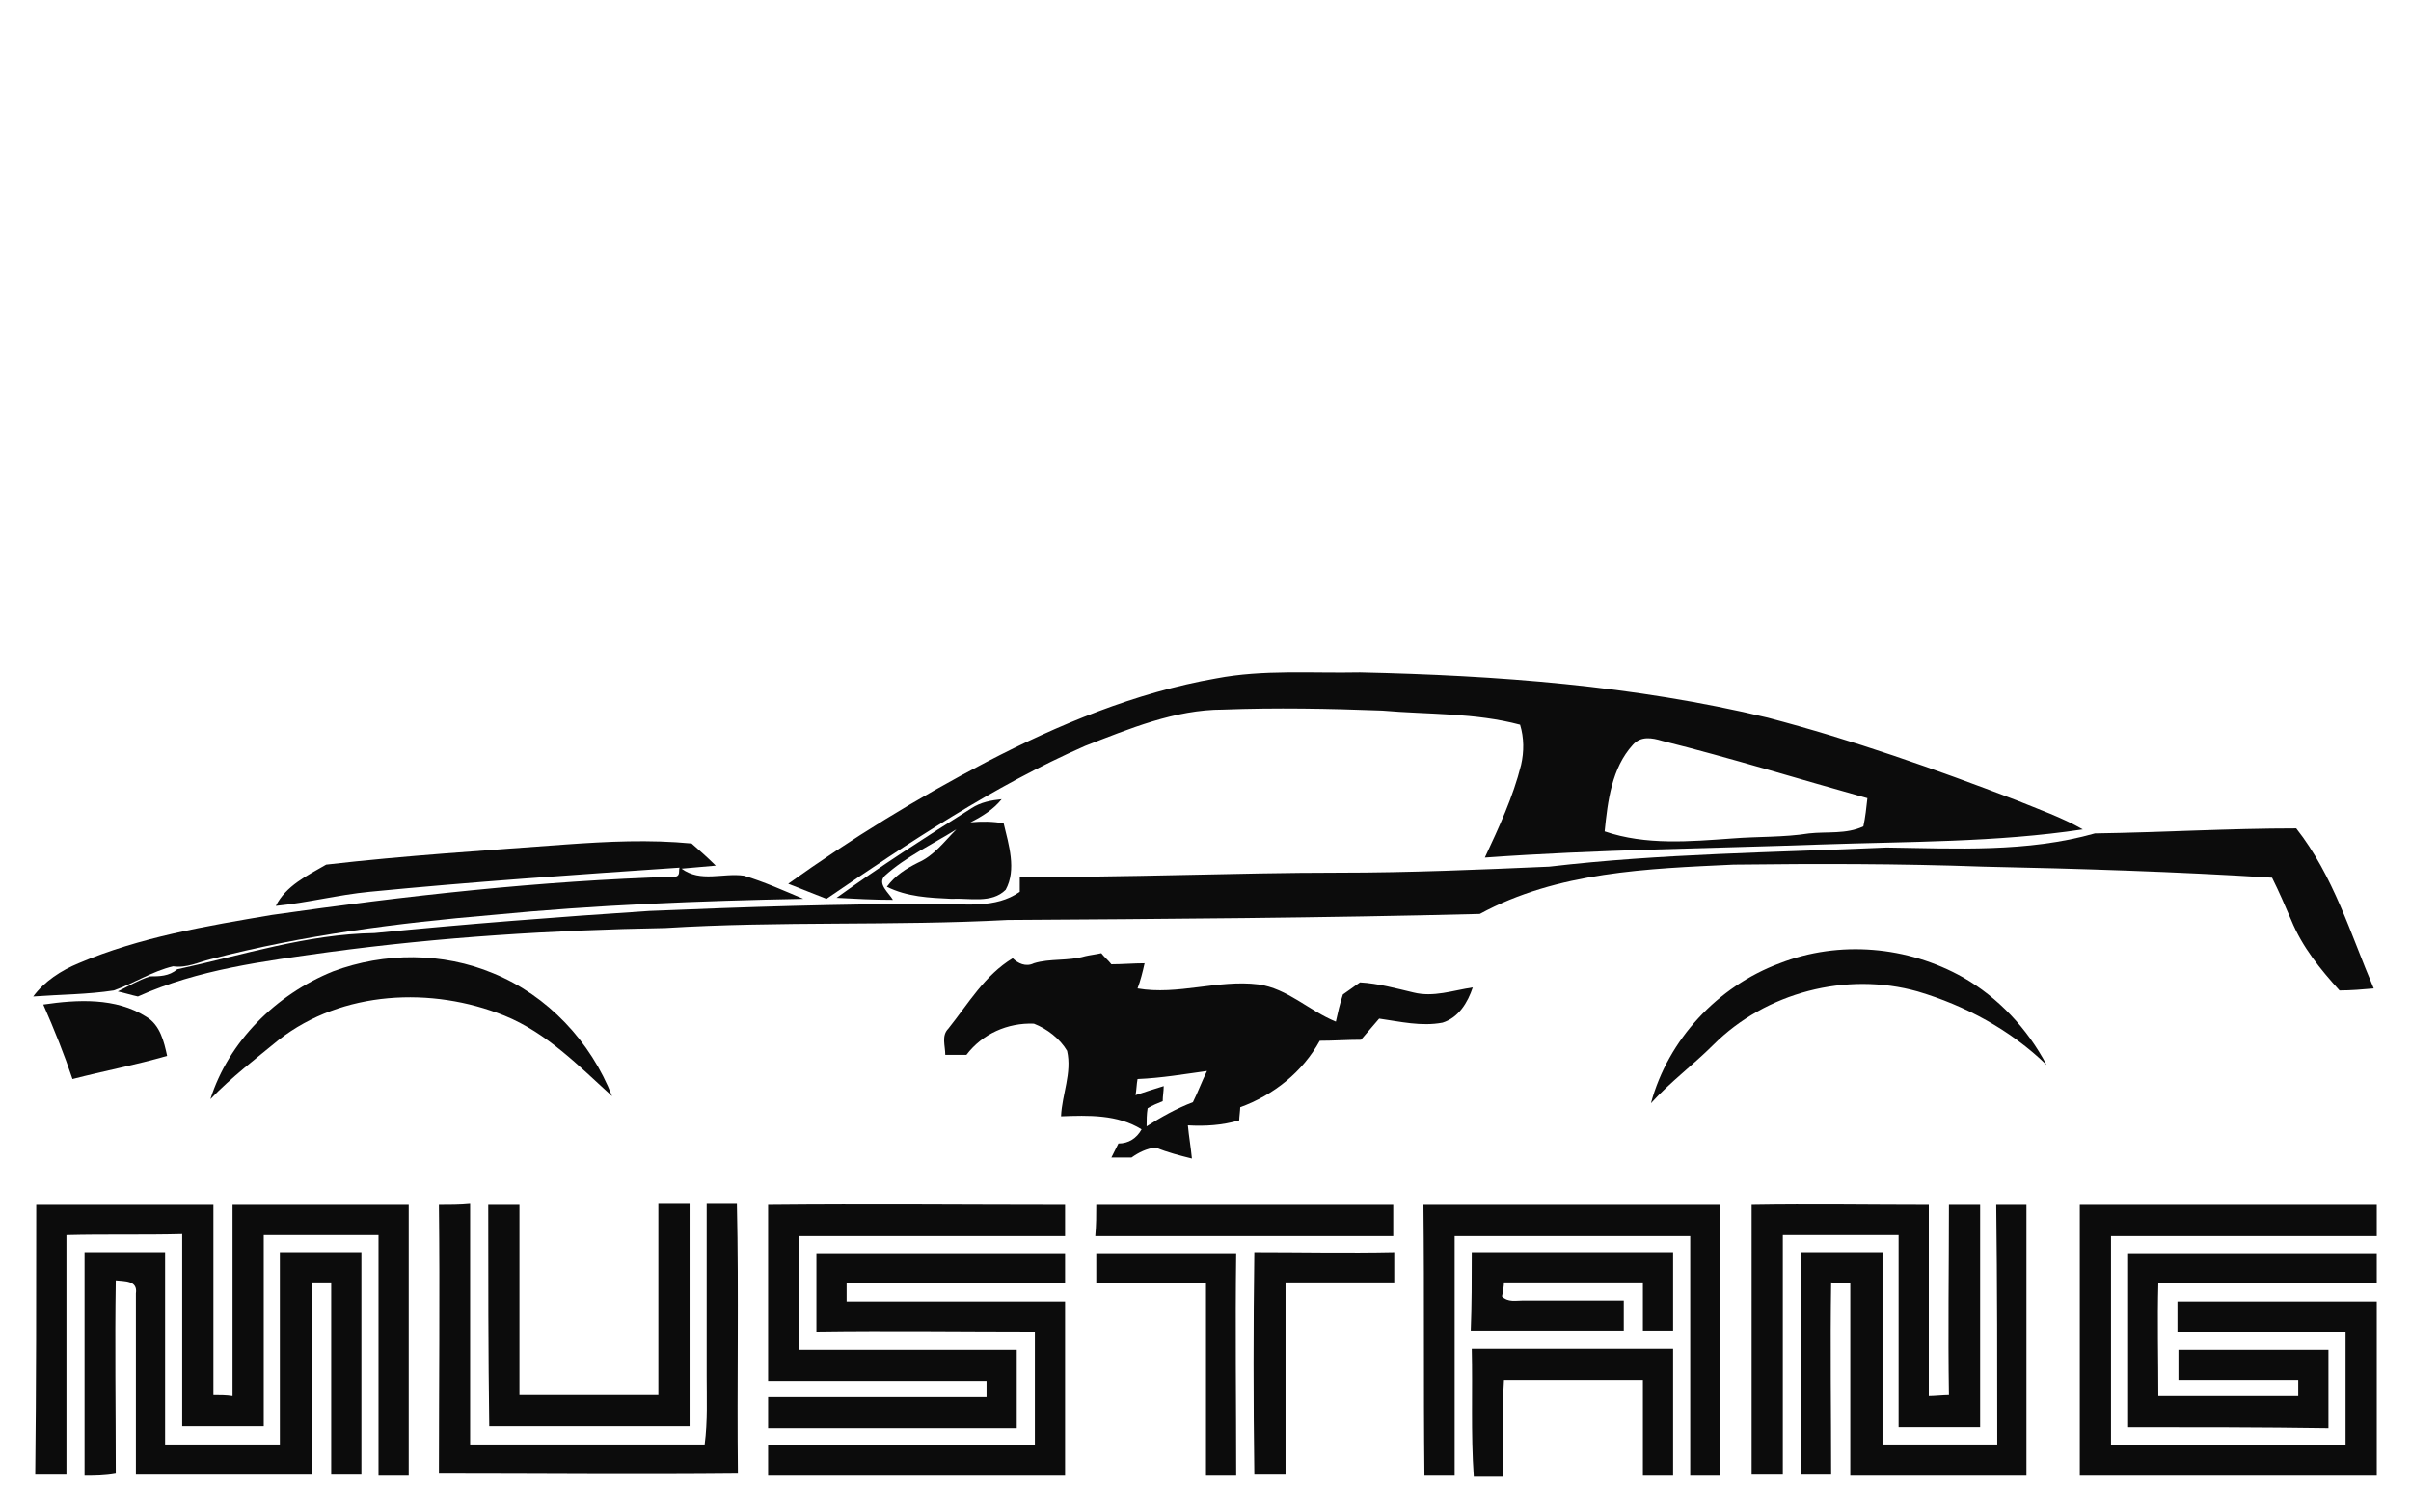 <?xml version="1.0" encoding="utf-8"?>
<!-- Generator: Adobe Illustrator 26.0.3, SVG Export Plug-In . SVG Version: 6.00 Build 0)  -->
<svg version="1.1" id="Слой_11" xmlns="http://www.w3.org/2000/svg" xmlns:xlink="http://www.w3.org/1999/xlink" x="0px"
	 y="0px" viewBox="0 0 239.5 150.2" style="enable-background:new 0 0 239.5 150.2;" xml:space="preserve">
<style type="text/css">
	.st0{fill:#0C0C0C;}
</style>
<g>
	<g>
		<g>
			<path class="st0" d="M120.8,67.4c4.7-0.9,9.5-0.5,14.3-0.6c13.6,0.3,27.2,1.3,40.5,4.5c8.4,2.2,16.6,5.1,24.7,8.2
				c2.2,0.9,4.5,1.7,6.6,2.9c-8.6,1.3-17.4,1.2-26,1.5c-11.1,0.4-22.3,0.5-33.4,1.3c1.4-3,2.8-6,3.6-9.2c0.3-1.3,0.3-2.7-0.1-4
				c-4.5-1.2-9.1-1-13.7-1.4c-5.3-0.2-10.5-0.3-15.8-0.1c-4.8,0-9.3,1.9-13.7,3.6c-9.1,4-17.5,9.6-25.7,15.2c-1.3-0.5-2.5-1-3.8-1.5
				c6.3-4.5,12.8-8.5,19.7-12.1C105.1,72,112.8,68.8,120.8,67.4z M162.2,74c-2.1,2.3-2.5,5.6-2.8,8.6c4.1,1.4,8.5,1,12.7,0.7
				c2.5-0.2,5.1-0.1,7.6-0.5c1.8-0.2,3.7,0.1,5.4-0.7c0.2-0.9,0.3-1.9,0.4-2.8c-6.8-1.9-13.6-4-20.4-5.7
				C164.1,73.3,163,73.1,162.2,74z"/>
		</g>
		<path class="st0" d="M96.5,80.3c0.9-0.6,2-0.8,3-0.9c-0.8,1-1.9,1.7-3.1,2.3c1.1-0.1,2.2-0.1,3.3,0.1c0.5,2.1,1.3,4.6,0.2,6.6
			c-1.4,1.4-3.6,0.8-5.4,0.9c-2.2-0.1-4.4-0.2-6.4-1.2c0.8-1.1,1.9-1.8,3.1-2.4c1.6-0.7,2.6-2.1,3.8-3.3c-2.4,1.5-5,2.7-7.1,4.6
			c-0.8,0.8,0.4,1.7,0.8,2.4c-1.9,0-3.8-0.1-5.6-0.2C87.4,86.1,91.9,83.2,96.5,80.3z"/>
		<path class="st0" d="M208.1,82.8c6.7-0.1,13.3-0.5,20-0.5c3.7,4.7,5.4,10.5,7.7,15.9c-1.1,0.1-2.3,0.2-3.4,0.2
			c-1.9-2.1-3.7-4.3-4.8-7c-0.6-1.4-1.2-2.8-1.9-4.2c-9.5-0.6-19.1-0.9-28.7-1.1c-8.3-0.3-16.6-0.3-24.8-0.2
			c-8.5,0.4-17.5,0.7-25.2,4.9c-15.6,0.4-31.3,0.5-46.9,0.6c-11.3,0.6-22.7,0.1-34,0.8c-11.2,0.2-22.4,0.9-33.5,2.4
			c-6.4,0.9-12.9,1.7-18.9,4.4c-0.5-0.1-1.5-0.4-2-0.5c1-0.5,2-1.1,3.2-1.5c0.9,0,1.9,0,2.7-0.7c6.5-1.4,12.9-3.5,19.6-3.6
			c9.1-0.9,18.2-1.6,27.3-2.2c9.5-0.4,19-0.7,28.5-0.7c2.8,0,5.9,0.5,8.3-1.2c0-0.4,0-1.1,0-1.5c10.6,0.1,21.2-0.4,31.8-0.4
			c6.9,0,13.9-0.3,20.8-0.6c11.1-1.3,22.3-1.4,33.5-1.9C194.3,84.3,201.4,84.7,208.1,82.8z"/>
		<path class="st0" d="M56.2,83.9c4.2-0.3,8.3-0.5,12.5-0.1c0.8,0.7,1.6,1.4,2.4,2.2c-1.2,0.1-2.2,0.2-3.4,0.3
			c1.9,1.4,4.1,0.4,6.2,0.7c2,0.6,4,1.5,5.9,2.3c-10.3,0.2-20.6,0.6-30.9,1.6c-9.4,0.8-18.8,2-28,4.4c-1.2,0.3-2.4,0.9-3.7,0.7
			c-2.1,0.5-3.9,1.7-5.9,2.4c-2.6,0.4-5.3,0.4-8,0.6c1.1-1.5,2.8-2.6,4.5-3.3c6.1-2.6,12.7-3.7,19.2-4.8c13.3-1.9,26.6-3.4,40.1-3.8
			c0.5-0.1,0.3-0.6,0.4-0.9c-10.3,0.7-20.6,1.4-30.8,2.4c-3.1,0.3-6.2,1.1-9.3,1.4c1-2,3.1-3,5-4.1C40.2,85,48.2,84.5,56.2,83.9z"/>
		<path class="st0" d="M176.8,95.7c5.9-2.3,12.7-1.7,18.2,1.4c3.5,2,6.4,5.1,8.3,8.7c-3.6-3.5-8.1-5.9-12.8-7.3
			c-7.1-2-15.1,0.1-20.3,5.3c-2,2-4.3,3.7-6.2,5.8C165.7,103.3,170.6,98,176.8,95.7z"/>
		<path class="st0" d="M33.1,96.5c5.1-1.9,10.9-1.9,15.9,0.2c5.4,2.2,9.7,6.8,11.8,12.2c-3.3-3-6.5-6.3-10.7-8
			c-7.2-2.9-16.1-2.5-22.4,2.4c-2.3,1.9-4.7,3.7-6.8,5.9C22.7,103.5,27.4,98.8,33.1,96.5z"/>
		<path class="st0" d="M4.3,99.8c3.4-0.5,7.2-0.7,10.2,1.2c1.4,0.8,1.8,2.5,2.1,3.9c-3.1,0.9-6.3,1.5-9.4,2.3
			C6.4,104.8,5.4,102.3,4.3,99.8z"/>
		<path class="st0" d="M3.6,119.7c5.9,0,11.7,0,17.6,0c0,6.3,0,12.6,0,18.9c0.6,0,1.3,0,1.9,0.1c0-6.3,0-12.7,0-19
			c5.8,0,11.7,0,17.5,0c0,9,0,17.9,0,26.9c-1,0-2,0-3,0c0-8,0-15.9,0-23.9c-3.8,0-7.6,0-11.4,0c0,6.3,0,12.7,0,19
			c-2.7,0-5.4,0-8.1,0c0-6.4,0-12.7,0-19.1c-3.8,0.1-7.7,0-11.5,0.1c0,7.9,0,15.9,0,23.8c-1,0-2.1,0-3.1,0
			C3.6,137.6,3.6,128.7,3.6,119.7z"/>
		<path class="st0" d="M43.6,119.7c1,0,2.1,0,3.1-0.1c0,8,0,15.9,0,23.9c7.8,0,15.5,0,23.3,0c0.3-2.3,0.2-4.5,0.2-6.8
			c0-4.4,0-8.8,0-13.2c0-1.3,0-2.6,0-3.9c1,0,2,0,3,0c0.2,8.9,0,17.9,0.1,26.8c-9.9,0.1-19.8,0-29.7,0
			C43.6,137.6,43.7,128.7,43.6,119.7z"/>
		<path class="st0" d="M48.5,119.7c1,0,2,0,3.1,0c0,6.3,0,12.6,0,18.9c4.6,0,9.2,0,13.8,0c0-6.3,0-12.6,0-19c1,0,2,0,3.1,0
			c0,7.4,0,14.7,0,22.1c-6.6,0-13.3,0-19.9,0C48.5,134.4,48.5,127,48.5,119.7z"/>
		<path class="st0" d="M76.3,119.7c9.8-0.1,19.7,0,29.5,0c0,1,0,2,0,3.1c-8.8,0-17.6,0-26.4,0c0,3.8,0,7.5,0,11.3
			c7.2,0,14.4,0,21.6,0c0,2.6,0,5.2,0,7.8c-8.2,0-16.5,0-24.7,0c0-1,0-2.1,0-3.1c7.2,0,14.4,0,21.7,0c0-0.4,0-1.2,0-1.6
			c-7.2,0-14.5,0-21.7,0C76.3,131.3,76.3,125.5,76.3,119.7z"/>
		<path class="st0" d="M108.9,119.7c9.8,0,19.7,0,29.5,0c0,1,0,2,0,3.1c-9.9,0-19.7,0-29.6,0C108.9,121.7,108.9,120.7,108.9,119.7z"
			/>
		<path class="st0" d="M141.4,119.7c9.8,0,19.7,0,29.5,0c0,9,0,17.9,0,26.9c-1,0-2,0-3,0c0-7.9,0-15.9,0-23.8c-7.8,0-15.6,0-23.4,0
			c0,7.9,0,15.9,0,23.8c-1,0-2,0-3,0C141.4,137.6,141.5,128.7,141.4,119.7z"/>
		<path class="st0" d="M174,119.7c5.9-0.1,11.8,0,17.6,0c0,6.3,0,12.7,0,19c0.5,0,1.5-0.1,2-0.1c-0.1-6.3,0-12.6,0-18.9
			c1,0,2.1,0,3.1,0c0,7.4,0,14.7,0,22.1c-2.7,0-5.4,0-8.1,0c0-6.4,0-12.7,0-19.1c-3.8,0-7.7,0-11.5,0c0,7.9,0,15.9,0,23.8
			c-1,0-2.1,0-3.1,0C174,137.6,174,128.7,174,119.7z"/>
		<path class="st0" d="M198.3,119.7c1,0,2,0,3,0c0,9,0,17.9,0,26.9c-5.8,0-11.7,0-17.5,0c0-6.4,0-12.7,0-19.1c-0.5,0-1.4,0-1.9-0.1
			c-0.1,6.4,0,12.7,0,19.1c-1,0-2,0-3,0c0-7.4,0-14.8,0-22.1c2.7,0,5.4,0,8.1,0c0,6.4,0,12.7,0,19.1c3.8,0,7.6,0,11.4,0
			C198.4,135.6,198.4,127.6,198.3,119.7z"/>
		<path class="st0" d="M206.6,119.7c9.8,0,19.7,0,29.5,0c0,1,0,2,0,3.1c-8.8,0-17.6,0-26.4,0c0,6.9,0,13.9,0,20.8
			c7.8,0,15.5,0,23.3,0c0-3.8,0-7.5,0-11.3c-5.6,0-11.1,0-16.7,0c0-1,0-2,0-3c6.6,0,13.2,0,19.8,0c0,5.8,0,11.5,0,17.3
			c-9.8,0-19.7,0-29.5,0C206.6,137.6,206.6,128.7,206.6,119.7z"/>
		<path class="st0" d="M8.4,146.6c0-7.4,0-14.8,0-22.2c2.7,0,5.4,0,8,0c0,6.4,0,12.7,0,19.1c3.8,0,7.6,0,11.4,0c0-6.4,0-12.7,0-19.1
			c2.7,0,5.4,0,8.1,0c0,7.4,0,14.8,0,22.1c-1,0-2,0-3,0c0-6.4,0-12.8,0-19.1c-0.5,0-1.5,0-1.9,0c0,6.4,0,12.7,0,19.1
			c-5.8,0-11.6,0-17.5,0c0-6,0-12,0-18c0.2-1.3-1.1-1.2-2-1.3c-0.1,6.4,0,12.8,0,19.2C10.4,146.6,9.4,146.6,8.4,146.6z"/>
		<path class="st0" d="M81.1,132.3c0-2.6,0-5.2,0-7.8c8.2,0,16.5,0,24.7,0c0,1,0,2,0,3c-7.2,0-14.5,0-21.7,0c0,0.5,0,1.4,0,1.8
			c7.2,0,14.5,0,21.7,0c0,5.8,0,11.5,0,17.3c-9.8,0-19.6,0-29.5,0c0-1,0-2,0-3c8.8,0,17.6,0,26.5,0c0-3.8,0-7.5,0-11.3
			C95.5,132.3,88.3,132.2,81.1,132.3z"/>
		<path class="st0" d="M108.9,127.5c0-1,0-2,0-3c4.6,0,9.2,0,13.9,0c-0.1,7.4,0,14.7,0,22.1c-1,0-2,0-3,0c0-6.4,0-12.8,0-19.1
			C116.1,127.5,112.5,127.4,108.9,127.5z"/>
		<path class="st0" d="M124.6,124.4c4.6,0,9.3,0.1,13.9,0c0,1,0,2,0,3c-3.6,0-7.2,0-10.8,0c0,6.4,0,12.8,0,19.1c-1,0-2,0-3.1,0
			C124.5,139.2,124.5,131.8,124.6,124.4z"/>
		<path class="st0" d="M146.2,124.4c6.7,0,13.3,0,20,0c0,2.6,0,5.2,0,7.8c-1,0-2,0-3,0c0-1.6,0-3.2,0-4.8c-4.6,0-9.2,0-13.8,0
			c0,0.3-0.1,1-0.2,1.4c0.6,0.6,1.4,0.4,2.1,0.4c3.3,0,6.7,0,10,0c0,1,0,2,0,3c-5.1,0-10.1,0-15.2,0
			C146.2,129.7,146.2,127,146.2,124.4z"/>
		<path class="st0" d="M211.4,141.8c0-5.8,0-11.5,0-17.3c8.2,0,16.5,0,24.7,0c0,1,0,2,0,3c-7.2,0-14.5,0-21.7,0
			c-0.1,3.7,0,7.5,0,11.2c4.6,0,9.3,0,13.9,0c0-0.4,0-1.2,0-1.6c-4,0-7.9,0-11.9,0c0-1,0-2,0-3c5,0,9.9,0,14.9,0c0,2.6,0,5.2,0,7.8
			C224.7,141.8,218,141.8,211.4,141.8z"/>
		<path class="st0" d="M146.2,134c6.7,0,13.3,0,20,0c0,4.2,0,8.4,0,12.6c-1,0-2,0-3,0c0-3.2,0-6.4,0-9.5c-4.6,0-9.2,0-13.8,0
			c-0.2,3.2-0.1,6.4-0.1,9.6c-1,0-2,0-2.9,0C146.1,142.4,146.3,138.2,146.2,134z"/>
	</g>
	<g>
		<g>
			<path class="st0" d="M102.7,95.7c1.6-0.5,3.4-0.2,5.1-0.7c0.4-0.1,1.2-0.2,1.6-0.3c0.3,0.4,0.7,0.7,1,1.1c1.1,0,2.2-0.1,3.3-0.1
				c-0.2,0.9-0.4,1.7-0.7,2.5c4,0.7,8-0.9,12-0.4c2.9,0.4,5,2.6,7.7,3.7c0.2-0.9,0.4-1.8,0.7-2.7c0.6-0.4,1.1-0.8,1.7-1.2
				c1.8,0.1,3.6,0.6,5.3,1c2,0.5,3.9-0.2,5.9-0.5c-0.5,1.5-1.4,3-3,3.5c-2.1,0.4-4.2-0.1-6.3-0.4c-0.6,0.7-1.2,1.4-1.8,2.1
				c-1.4,0-2.7,0.1-4.1,0.1c-1.7,3.1-4.6,5.4-7.9,6.6c0,0.3-0.1,1-0.1,1.3c-1.7,0.5-3.4,0.6-5.1,0.5c0.1,1.1,0.3,2.2,0.4,3.3
				c-1.2-0.3-2.4-0.6-3.6-1.1c-0.9,0.1-1.7,0.5-2.4,1c-0.5,0-1.5,0-2,0c0.2-0.4,0.5-1,0.7-1.4c1,0,1.8-0.5,2.3-1.4
				c-2.4-1.5-5.3-1.4-8-1.3c0.1-2.2,1.1-4.3,0.6-6.5c-0.7-1.2-2-2.2-3.3-2.7c-2.6-0.1-5.1,1-6.7,3.1c-0.7,0-1.4,0-2.1,0
				c0-0.9-0.4-1.9,0.3-2.6c2-2.5,3.6-5.3,6.4-7C101.1,95.7,101.9,96.1,102.7,95.7z M113,107.2c-0.1,0.5-0.1,1.1-0.2,1.6
				c0.9-0.3,1.8-0.6,2.8-0.9c0,0.5-0.1,1-0.1,1.5c-0.5,0.2-1,0.4-1.5,0.7c-0.1,0.6-0.1,1.2-0.1,1.8c1.4-0.9,3-1.8,4.6-2.4
				c0.5-1,0.9-2.1,1.4-3.1C117.7,106.7,115.4,107.1,113,107.2z"/>
		</g>
	</g>
</g>
</svg>
